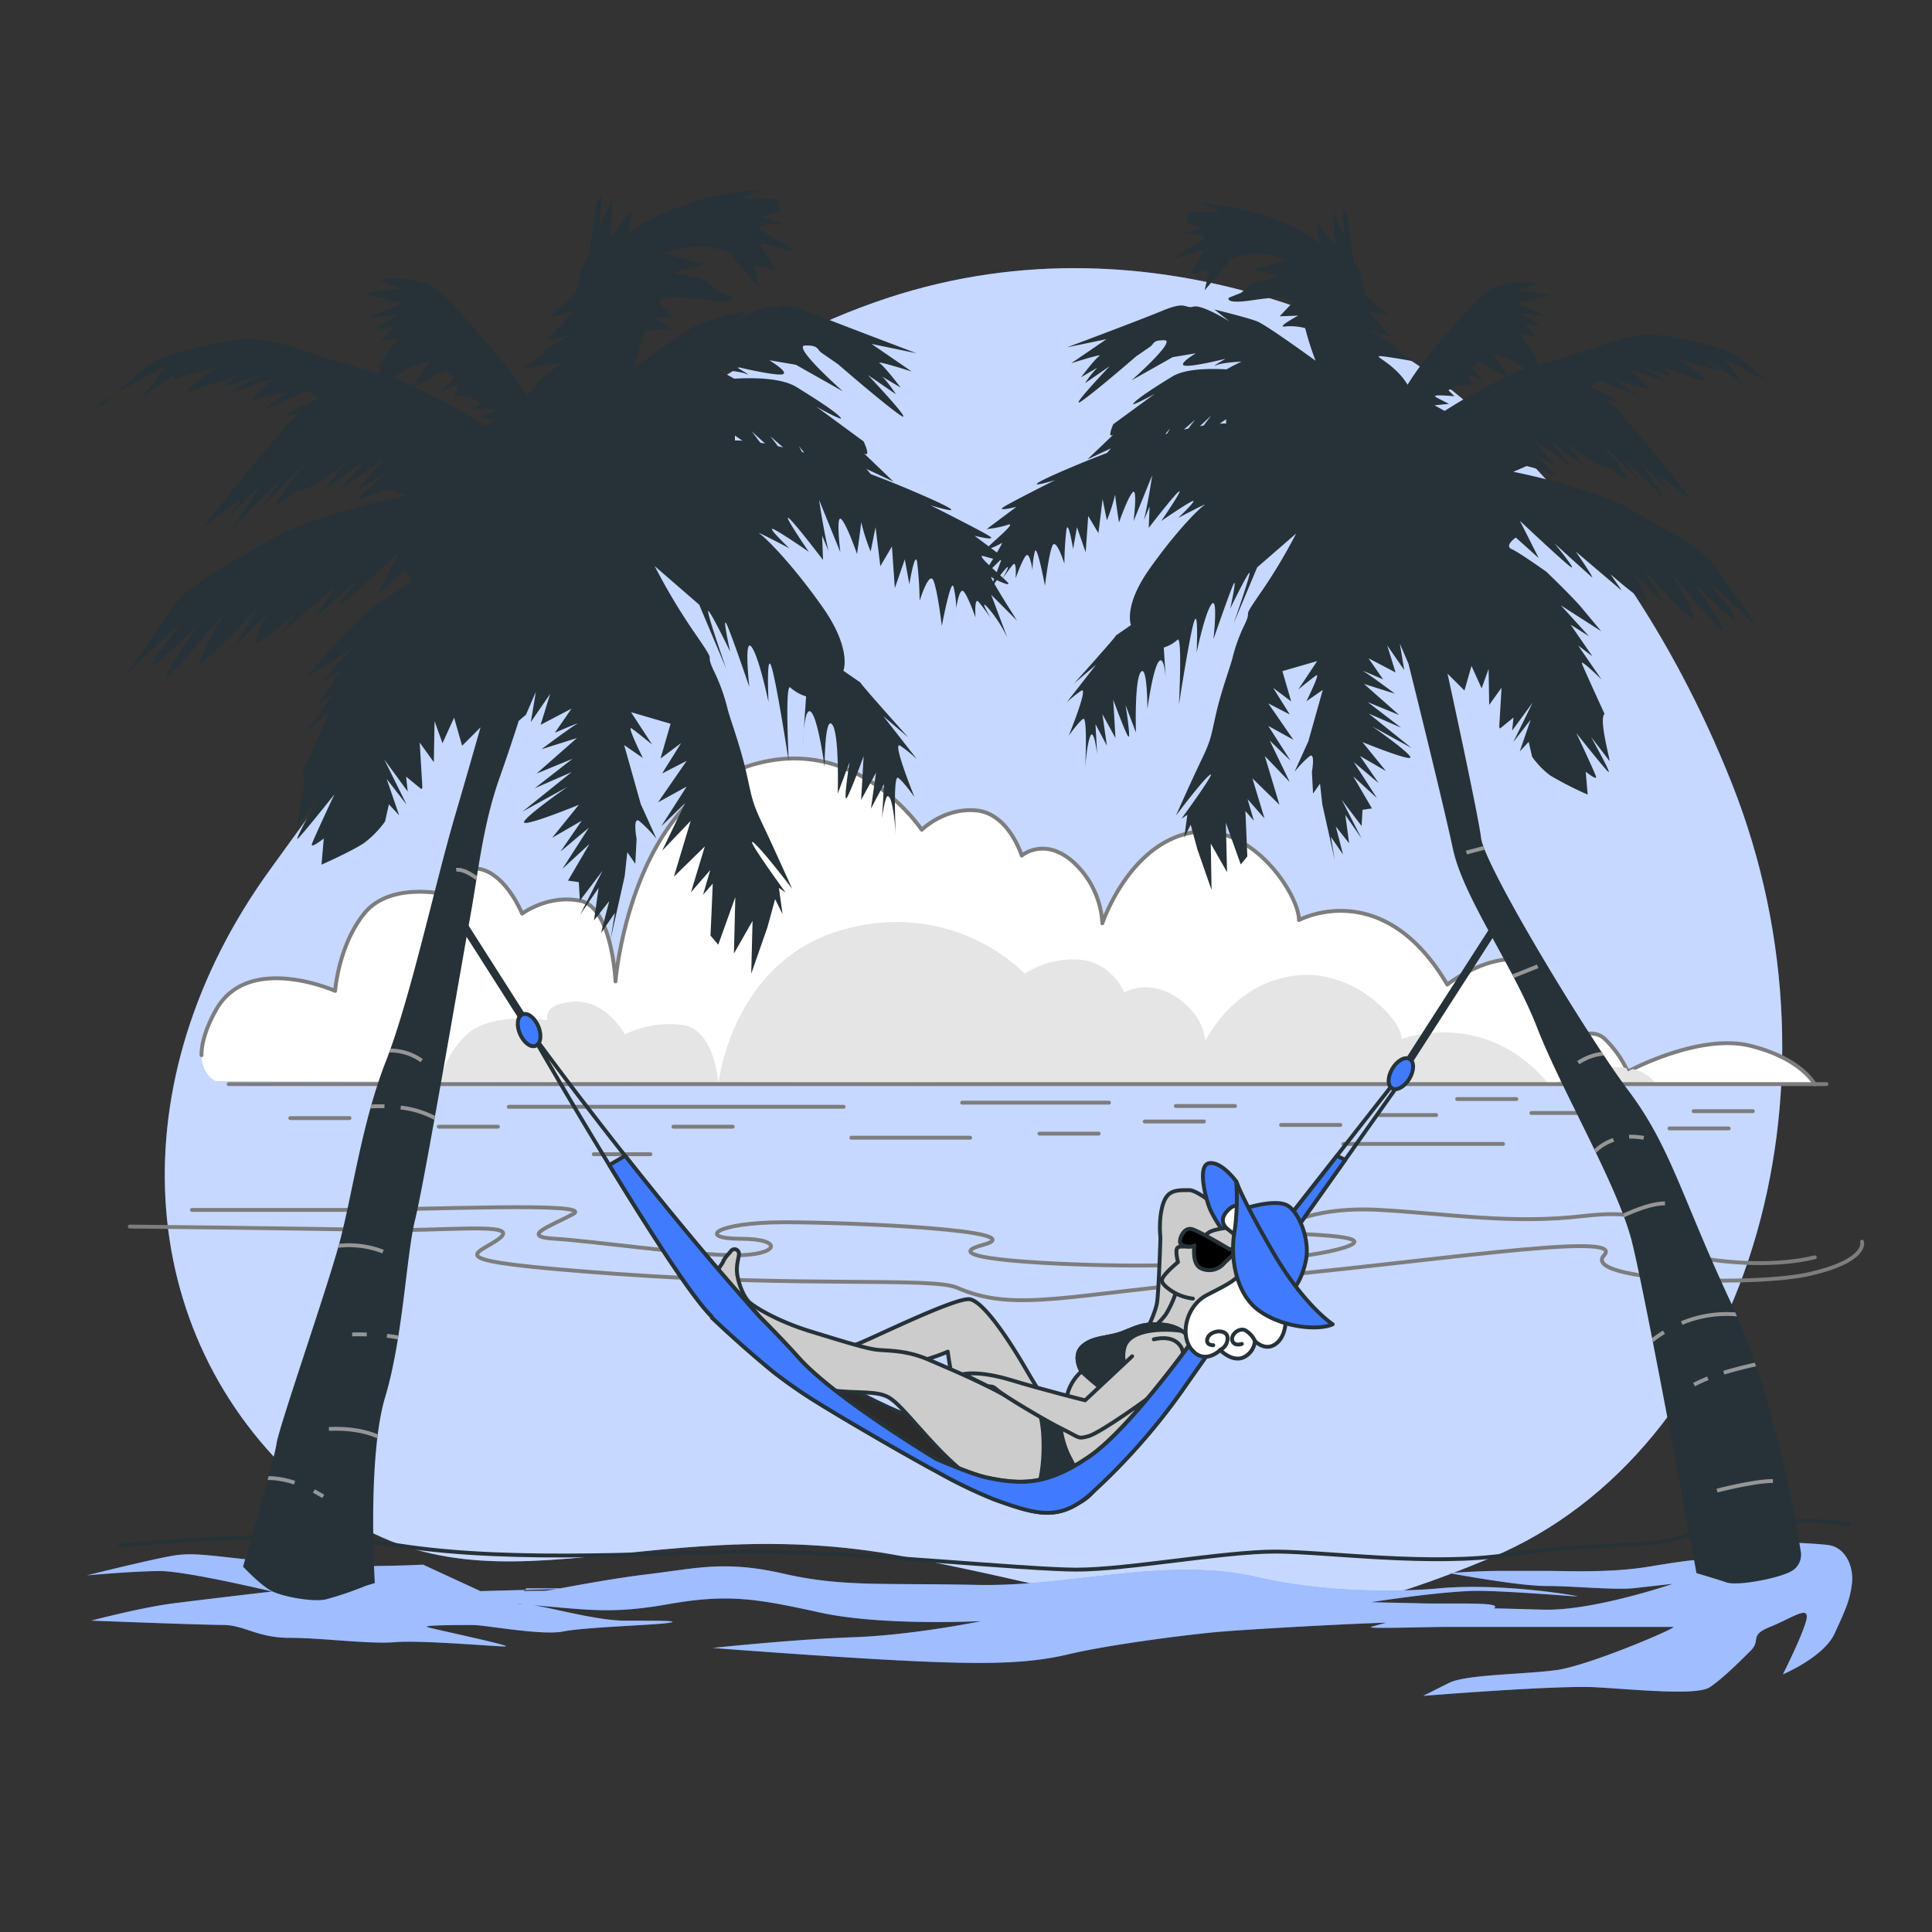 <svg xmlns="http://www.w3.org/2000/svg" xmlns:xlink="http://www.w3.org/1999/xlink" viewBox="0 0 500 500"><rect x="0" y="0" width="500" height="500" fill="#333333" stroke="none"/><defs><clipPath id="freepik--clip-path--inject-63"><path d="M466,401.34s-5.46-37.26-18.18-64.52-15.45-40-26.35-54.52-37.26-58.16-38.17-65.43c-.63-5.07-5.68-28.68-8.68-42.52L379,178.7l1.82-6.36,2.62,5.79,1.81-5,.15,9.3h0l3.2-4.45-.6,10.16.18.41,3.51-2.85-.35,3.39,5.3-7.25-5,10.21,4.5-5.81-2.83,8.23,2.31-2.49.89,3.87a22,22,0,0,0,4.68,4.84,90.48,90.48,0,0,0,9.7,4.95l-.51-5.92s3,2.4,2.68,1.28-5.1-11.27-5.1-11.27,7.11,9,8.25,10-4.45-9-4.45-9,4.08,5.25,4.71,6.16-2.84-10.59-1.22-12.15c0,0-5.31-11.57-5.85-13s5.08,4.11,5.08,4.11l-6.07-8.8,3.72,2.81-5.66-8.2,4.76,3-7.29-8,10.44,6.69s-2.61-3.13-5-6-9.16-9.36-9.16-9.36-7-5-9-5.88,1.07-3,1.07-3l4.93,4.43,1,.89-4.86-9.63s11.53,10.85,13.19,11.95-4.2-6.07-4.2-6.07,8.42,7.64,9.56,8.64-4.1-6.58-4.1-6.58l11.93,10.14-2.93-4.25s6.85,6,8.6,6.61-2.47-6.82-2.47-6.82l7.81,8.06-5.27-8.92S435.86,158.78,438,160s-5.31-11.58-5.31-11.58,8.87,10.9,12.51,14.22-6.64-11.55-6.64-11.55,6.25,6.44,9.77,8.94-6.2-9.62-6.2-9.62,12,11,12.89,12.17c-.58-.85-7.45-10.78-10.69-15.48-3.56-5.15-12.33-9.41-22.14-15.18s-30.55-9.82-30.55-9.82l3.46-1.49a44.32,44.32,0,0,1,7,2.34c2.68,1.28-5.82-5.84-5.82-5.84a55.33,55.33,0,0,1,6,3.48c1.86,1.4-5.64-6.86-5.64-6.86s7.55,5.09,9.83,7.1-5.42-6.56-5.42-6.56a86.76,86.76,0,0,1,8,5.7c3.21,2.71-3.78-5.46-3.78-5.46S413.34,121,416,121a.75.75,0,0,0,.44-.12,36.36,36.36,0,0,0,3.59,2.71c4,2.59-5.77-9-5.77-9s9,8.55,10.51,10.67l-4.62-6.67s7.9,7.54,10.3,10.36-6-9.31-6-9.31,5,4.65,8.17,8c-1.53-1.9-3.21-4.06-3.51-4.49-.63-.91,7,5,8.18,6s-6.8-9.2-16.4-20.5a38,38,0,0,0-5.25-5.23c.65.14,1.29.27,1.9.38,4.1.75-6.2-3.79-6.2-3.79l2.94-1.58S416,99.1,418,100c2.26,1,4.94,2.2,6.09,2.83,2.17,1.19-5.6-4.2-5.6-4.2a56,56,0,0,1,7.61,1.92c2.47,1-4.38-5-4.38-5a79,79,0,0,1,8.95,3.22c3.91,1.78-5.9-4-5.9-4s3.5,1.17,6.48,2.24-1.46-2.12-1.46-2.12,4.52,1.36,10,3.42-4.89-5.14-4.89-5.14,4.32,1.05,8.33,2.32-2.92-2.92-2.92-2.92,8.47,4.46,10.86,7.29-4.82-7-4.82-7,6.76,3.45,11.3,6.2c-2.85-2.52-6.46-5.79-8.24-7-3.31-2.2-13.48-4.58-20.75-5.38s-16.1,4-29.44,7.34c-.46.11-.94.27-1.41.41l-.15-2-4.2-6.07,4.11.75-3.12-3.22,4.4.54a42.38,42.38,0,0,0-4.75-3c-1.24-.49,6,.31,6,.31l-7.63-3.25s7.24-1.86,8.57-1.88-7.4-1.62-8.52-1.29,5.7-2.14,5.7-2.14-6.25-.62-9.92.57S383.13,76,370.6,90.92a70.23,70.23,0,0,0-6.32,8.64,18.25,18.25,0,0,0-2.39-3.07c-3.12-3.22-6.11-4.3-4.78-4.32s8.52,1.29,8.52,1.29l-6.83-4.7s3.61,2,2.47,1a78.17,78.17,0,0,0-6.93-4.19l5.55,1.55L354,80.46l5.34,1.24-5.92-5.33-1.53-6.11-1.47-2.12-1.73-12.25-1.26-1.82.53,7.26-3-6.91.67,9.4-5.13-6.77,1,6s-2.4-2.83-11.56-6.36a68.49,68.49,0,0,0-18.89-4l4.94,2-4,.17L307.7,55l-.77,2.77,4.32,1.06-5.09,1.72s7.46-.23,5,1.45-8.61,5.05-7,4.82,8.23-3,7.14-1.35S308,71,308,71l5-1.21-1.24,5.34,6.42-7.57s-.42-.61,4.27-1.61,11.17,1.25,11.17,1.25l-9.47,2.51,7.09,1.83-5.07,1.2-1.86.44-3.13,2.61L318,77.06s-1.1,1.66,5.44.73,7.86-1,9.61-.36l1.74.58-3.61,3.85,4.8-.18s-5.88,3.16-3.43,2.81a15,15,0,0,1,5.22.43,81.22,81.22,0,0,0,2.7,8.44s-12.63-9.2-15.1-10.18-11.1-3.09-11.1-3.09l3.94,3.11s-7.14-4.49-9.38-3.84-1.56-1.61-7.86,1-24.8,9.52-24.8,9.52l10.2-2.11L277.25,94s8.45-2.69,7.24-1.86-4.72,5.5-4.72,5.5,5.06-3,4.15-2.42a25.15,25.15,0,0,0-3.1,3.94l6.37-4.4s-11.16,11.74-7.22,9,14-11.49,14-11.49l3.64-2.51c1.22-.84.59-1.75,3.76-1.7s-8.52,10.37-8.52,10.37l10.64-6,6-1s-5.07,3-2.71,3.22,10.4-1.81,10.4-1.81-4.15,2.42-2.43,1.68,6.53-.93,6.53-.93-2.3,1.09-3.84,2c-4.88-.27-10.88-.11-14.09,1.87-6,3.68-9,5.77-10,6.91s5.49-2.44,5.49-2.44l-10.72,7.85s-1.77,3.92.05,2.66l-6.75,6.45,6.09-2.86-1,1.19c-2.91,1.09-6,2.34-9.45,3.79-17,7.24-4,3.24-4,3.24s-12,6-13.49,7.08,3.48-.16,3.48-.16l-7.68,5.75a27,27,0,0,0,5.5-1.11c2.55-.86-4.32,4.77-5.32,5.91s2.75-.55,3.66-1.18-5.77,9.81-5.77,9.81l5.84-5.82-3.62,9.67a28.83,28.83,0,0,1,4.08-6.41c2.71-3.21-.37,2.05-.37,2.05s1.8-2.58,2.8-3.72.67,3.57.67,3.57,1.66-4.74,2.67-5.88,1.7,3.76,1.7,3.76a21.51,21.51,0,0,1,.63-4.92c.59-1.75,2.6,8.95,2.6,8.95s.9-7.78,1.88-10.26,3.14,4.56,3.14,4.56A82.91,82.91,0,0,1,276,137c.47-2.57,1.72,5.08,1.72,5.08l1-5.64,2.25,6.51.66-9.42,2.64,4.45,1.08-8.81,1.11,5.5a45.27,45.27,0,0,0,2.13-6.65c.2,2,1,7.22,1,7.22s2.24-6.48,3.55-7.84.23,7.47.23,7.47L298.19,123s-.93,6.46-2.13,11.57c.77-1.88,1.45-3.47,1.45-3.47l-.22,5.52s6.61-8.6,7.83-9.43-4.58,7.64-4.58,7.64,6.67-4.61,8.1-5.15-3.72,4.36-3.72,4.36,8.22-4.33,6.7-3.28-7.35,6.87-14.15,16.5-4.77,14.5-4.77,14.5l-3.95,2.73c.91-.63-10.74,12.35-10.74,12.35l5.65-4.8-7.61,9.74a33,33,0,0,1,3.73-3c2.13-1.47-3.18,11.61-3.18,11.61s2.5-3.52,3.71-4.35.53,13.08.53,13.08.31-6,1.29-8.51,1.81,4.57,1.81,4.57l-.43-7.77,2.95,5.58-1.15-8.16,3.37,6.18-.57-9.91s3,8.23,3.84,9.45-.65-8.07-.65-8.07l2.68,7.11s-.43-13.59,1.27-15.67,1.7,9.59,1.7,9.59,1.45-10.87,3.06-12.43c1-.93,1.44,1.85,1.67,4.23l-.5-7.73a9.36,9.36,0,0,0,3.55-2c1.31-1.35.38,16.77.38,16.77s2.77-18.05,3.94-21.55.64,8.07.64,8.07,2.18-10.46,3.89-12.54.46,9.1.46,9.1,4.49-13,5.28-14.41-.92,6.46-.92,6.46,3.86-8,4.86-9.19-4,13.06-4,13.06l6.1-14.52,10.08-8.76a138.63,138.63,0,0,1-9.16,15.29c-1.81,2.61-2.63,3.87-3,4.57-.73,1.39.29.6-1.15,3.68a42.42,42.42,0,0,0-3.23,8.95c-.77,2.78-2.83,8.23-4.17,14.09s-1.22,6.67-3.79,12-6.61,14.43-6.61,14.43,7-9.32,8.83-10.58-7.39,11.37-7.39,11.37l1.52-1-.82,5.95,1.68-3.4,1.74,6.41.87,2.49,2.79,8-.2-12,4.21,7.4-.31-12.78,3.86,10.78,1.7-2.08-.28-6.56-.22-5.19,2.19,2.52-1.63-5.6,4.38,5-3.13-10.38,7,6.84-3.79-12.62,6.46,6.75-5.19-10.76,5.4,5.23-5.77-9,6.5,3.58-6.5-9.41,5.57,2.87-4.3-6.88,4.66,3.5-2.28-7.84,9-2.6L336,178.44s3.43-2.82,4.64-3.65-2.54,6.69-2.54,6.69l4.24-2.94-3.76,13.36-3.56,7.84a27.79,27.79,0,0,1,3.93-4.06c1.51-1.05.57,4.08.57,4.08l.3,5.62,1.8-2.58.6,5.41.63,2.82,2.58,11.55-1-6,3.14,4.55-1.86-7.23,3.45,4.34-1-7.35,4.19,6.07L347.25,207l5.13,6.77.24-4.2,2.44-.35-4.84-8.3,6.13,5.62-6-9.31,6.43,5.42-4.82-7,6.71,3.88-6.06-7.47s10.61,4.32,12.24,4.09-9.64-8.12-9.64-8.12l10.11,5.56-11.09-8.92,8.35,3.64-8.6-6.6,8.13,3.34L353,177l8,2.52s-6.53-4.9-8-5.7,4.94,2,4.94,2l-3.77-5.46,7,3.67-2.16-7,4.4,6.37-1.13-6.83,2.23,5.18s8.77,35.14,11.49,47.87,15.45,30,21.81,46.34,20.9,40.89,24.54,55.43,16.7,85.73,16.7,85.73,5.11,1.51,7.83,2.42,12.73-.91,16.36-2.73A4.87,4.87,0,0,0,466,401.34ZM302.08,112.21l-.5.14,1.22-1.48S302.48,111.45,302.08,112.21Zm5.47-1.31-1.18.27,2.94-2.56S308.45,109.69,307.55,110.9Zm4-.78-.64.1-.43.09c1.65-1.48,3-2.79,3-2.79S312.56,108.72,311.51,110.12Zm5.76-.52c-.57,0-1.13,0-1.69.06l1.71-1.18ZM390.88,93l3.84,2.41c-1.48.54-3,1.16-4.49,1.84l-3.87-5.61Zm-19.27,9.73c-1.44-.79,4.81-.18,4.81-.18L374.85,101l2.64-1.38,1.29,0,2.19-.11-1.38-2.63s3.5,1.17,4.64,2.17-3.54-3.83-3.54-3.83,2.24-.65,1.61-1.56c-.34-.5,2.22.89,4.62,2.24,1.1.62,2.15,1.23,2.88,1.66a137,137,0,0,0-15.92,8.79l-2.64-1.46,3.77-.37S373.06,103.57,371.61,102.77Z" style="fill:#263238"></path></clipPath><clipPath id="freepik--clip-path-2--inject-63"><path d="M256,157.67a33.28,33.28,0,0,1,4.68,7.33l-4.15-11.06,6.67,6.66s-7.63-11.94-6.59-11.22,5.33,2.66,4.18,1.36-9-7.75-6.08-6.77a31.25,31.25,0,0,0,6.29,1.27l-8.78-6.57s5.71,1.38,4,.18-15.42-8.09-15.42-8.09,14.77,4.57-4.62-3.7c-3.89-1.67-7.48-3.09-10.8-4.34l-1.15-1.36,7,3.28-7.71-7.38c2.08,1.44,0-3,0-3l-12.24-9s7.41,4.1,6.26,2.8-4.61-3.7-11.44-7.91C202.39,97.87,195.53,97.69,190,98c-1.76-1.06-4.4-2.3-4.4-2.3s5.49.21,7.47,1.06-2.78-1.92-2.78-1.92,9.2,2.26,11.9,2.07-3.1-3.68-3.1-3.68l6.88,1.17,12.16,6.87s-13.37-11.8-9.74-11.86,2.91,1,4.29,1.94l4.17,2.88s11.52,10,16,13.13-8.24-10.31-8.24-10.31l7.28,5s-2.51-3.78-3.55-4.5,4.75,2.76,4.75,2.76-4-5.32-5.39-6.28,8.26,2.12,8.26,2.12L225.54,89l11.65,2.42s-21.15-8-28.35-10.88-6.43-.34-9-1.08-10.71,4.38-10.71,4.38l4.5-3.55s-9.86,2.41-12.69,3.53-17.26,11.64-17.26,11.64a93.68,93.68,0,0,0,3.08-9.65,16.93,16.93,0,0,1,6-.49c2.8.4-3.92-3.22-3.92-3.22l5.49.21-4.14-4.4,2-.67c2-.67,3.52-.64,11,.42s6.21-.83,6.21-.83l-3.6-1.47-3.58-3-2.12-.5-5.8-1.38,8.11-2.09-10.83-2.87S179,63,184.32,64.1s4.88,1.84,4.88,1.84l7.34,8.66-1.42-6.11,5.71,1.38s-2.62-4.37-3.87-6.26,6.29,1.28,8.16,1.54-5.21-3.59-8-5.51S202.9,58,202.9,58l-5.82-2,4.93-1.2-.88-3.17-4.87-.21-4.59-.18L197.32,49a78.6,78.6,0,0,0-21.6,4.55c-10.47,4-13.21,7.27-13.21,7.27l1.16-6.88-5.86,7.74.77-10.75-3.41,7.9.61-8.3-1.44,2.08-2,14L150.68,69l-1.76,7-6.76,6.08,6.1-1.41-6.79,7.6,6.34-1.76s-6.61,3.63-7.91,4.78,2.82-1.13,2.82-1.13l-7.8,5.37s8.21-1.5,9.73-1.48-1.89,1.26-5.46,4.94a20.84,20.84,0,0,0-2.74,3.51,80.78,80.78,0,0,0-7.21-9.87C114.9,75.58,113.17,74.38,109,73s-11.33-.66-11.33-.66,7.79,2.82,6.51,2.45-11.25,1.45-9.74,1.48,9.79,2.15,9.79,2.15L95.5,82.16s8.31-.91,6.9-.35A48.26,48.26,0,0,0,97,85.22l5-.61-3.57,3.68,4.69-.86-4.79,6.94-.18,2.31c-.54-.16-1.08-.34-1.61-.47C81.3,92.33,71.21,86.9,62.89,87.82S43,91.46,39.17,94c-2,1.35-6.16,5.09-9.42,8,5.19-3.14,12.91-7.09,12.91-7.09s-8.25,11.21-5.51,8S49.57,94.5,49.57,94.5s-7.92,4.78-3.33,3.33,9.52-2.65,9.52-2.65-11.83,8.23-5.6,5.87,11.41-3.9,11.41-3.9-5.09,3.66-1.68,2.43S67.3,97,67.3,97s-11.22,6.6-6.74,4.57A89.56,89.56,0,0,1,70.8,97.89s-7.84,6.88-5,5.76a63.26,63.26,0,0,1,8.69-2.19s-8.87,6.16-6.4,4.8c1.32-.72,4.38-2.1,7-3.24,2.3-1,4.23-1.83,4.23-1.83L82.64,103s-11.78,5.18-7.09,4.32c.7-.13,1.43-.27,2.17-.43a43.76,43.76,0,0,0-6,6c-11,12.92-20.06,24.58-18.75,23.43s10.07-7.9,9.35-6.86c-.34.49-2.27,2.95-4,5.13,3.64-3.82,9.34-9.14,9.34-9.14s-9.59,13.88-6.84,10.65,11.77-11.85,11.77-11.85l-5.27,7.63c1.68-2.43,12-12.2,12-12.2s-11.21,13.27-6.6,10.3a40.91,40.91,0,0,0,4.1-3.1.86.86,0,0,0,.51.14c3,0,12.28-7.4,12.28-7.4s-8,9.34-4.31,6.24a100.19,100.19,0,0,1,9.11-6.51s-8.81,9.79-6.2,7.5,11.24-8.12,11.24-8.12-8.57,9.45-6.44,7.85a61,61,0,0,1,6.85-4s-9.73,8.14-6.66,6.67a51.32,51.32,0,0,1,8-2.68l4,1.71s-23.7,4.63-34.92,11.23S49,151,44.91,156.86L32.69,174.55c1-1.38,14.73-13.9,14.73-13.9s-11.1,13.85-7.08,11S51.5,161.42,51.5,161.42s-11.74,17-7.59,13.2,14.31-16.25,14.31-16.25S49.67,173,52.15,171.6s14.38-14.14,14.38-14.14l-6,10.19,8.92-9.21s-4.82,8.46-2.82,7.79,9.83-7.56,9.83-7.56l-3.35,4.86,13.64-11.59s-6,8.68-4.69,7.53S93,149.59,93,149.59s-6.69,8.19-4.8,6.94,15.08-13.67,15.08-13.67l-5.56,11,1.13-1,5.64-5.07s3.46,2.4,1.23,3.42-10.29,6.73-10.29,6.73-7.72,7.47-10.47,10.7-5.72,6.8-5.72,6.8l11.93-7.64-8.33,9.1,5.43-3.41-6.47,9.36,4.27-3.2-7,10.06s6.42-6.33,5.8-4.7-6.67,14.86-6.67,14.86c1.84,1.78-2.12,14.93-1.4,13.89s5.38-7,5.38-7S75.82,218.19,77.12,217s9.43-11.42,9.43-11.42-5.45,11.6-5.83,12.88S83.79,217,83.79,217l-.58,6.77s8.13-3.6,11.09-5.66a25.52,25.52,0,0,0,5.35-5.52l1-4.43L103.3,211l-3.23-9.41,5.15,6.63-5.77-11.67,6.06,8.29L105.1,201l4,3.26.21-.47-.69-11.62,3.66,5.09h0l.18-10.64,2.06,5.72,3-6.61,2.08,7.27,4.76-4.76c-2.15,7.56-4.53,15.86-6.57,22.77-5.2,17.68-11.56,47.37-17.92,63.64S91.22,309.31,87.75,322s-15.6,47.38-16.18,51.62-8.67,31.82-8.67,31.82,4.62,4.95,7.51,6.37,10.41,2.83,13.88,2.12a85.75,85.75,0,0,0,10.4-3.54l2.31-.7s-2-32.53,2.67-48.09,5.46-36.77,7.77-46,11.83-65.05,14.15-77.78,3.3-24.12,7.78-36.77c1.71-4.83,3.37-9.78,4.88-14.5l1.87-1.58,2.56-5.92-1.3,7.81,5-7.28-2.47,8,8-4.19-4.31,6.24s7.3-3.15,5.65-2.24-9.12,6.51-9.12,6.51l9.17-2.89-10.44,9.19,9.3-3.82L138.38,204l9.54-4.17-12.68,10.2,11.57-6.36s-12.9,9-11,9.29,14-4.68,14-4.68l-6.92,8.54,7.67-4.43-5.51,8,7.35-6.19-6.84,10.65,7-6.44L147,227.9l2.8.4.27,4.8,5.86-7.74-5.8,11.36,4.79-6.93-1.19,8.4,3.94-5-2.12,8.27,3.59-5.2L158,243.17l2.95-13.2.72-3.23.68-6.19,2.06,3,.34-6.42s-1.07-5.87.66-4.67a31.66,31.66,0,0,1,4.49,4.63l-4.07-9-4.3-15.27,4.85,3.35s-4.3-8.61-2.91-7.65,5.31,4.18,5.31,4.18l-5.47-8.39,10.24,3-2.61,9,5.33-4-4.92,7.87,6.37-3.28-7.43,10.75,7.43-4.09-6.6,10.3,6.18-6-5.93,12.3,7.37-7.71-4.33,14.43,8-7.82-3.59,11.86,5-5.76-1.87,6.4,2.51-2.88-.25,5.93-.33,7.51,2,2.37,4.42-12.32-.36,14.61,4.82-8.46L194.42,252l3.18-9.14,1-2.84,2-7.33,1.92,3.89-.94-6.8,1.73,1.2s-10.51-14.44-8.43-13S205,230,205,230s-4.63-10.37-7.56-16.5-2.81-7.06-4.34-13.75-3.88-12.93-4.76-16.1a48.41,48.41,0,0,0-3.69-10.23c-1.65-3.52-.48-2.62-1.32-4.21-.43-.8-1.36-2.25-3.43-5.23a158.76,158.76,0,0,1-10.47-17.48l11.53,10,7,16.6s-5.69-16.23-4.55-14.93,5.56,10.5,5.56,10.5-2-9-1.05-7.38,6,16.47,6,16.47-1.42-12.77.53-10.4,4.44,14.34,4.44,14.34-.6-13.22.74-9.22,4.5,24.63,4.5,24.63-1.06-20.72.43-19.17a10.8,10.8,0,0,0,4.06,2.29L208,189.1c.26-2.72.8-5.9,1.9-4.83,1.85,1.79,3.51,14.21,3.51,14.21s0-13.33,1.94-11,1.45,17.92,1.45,17.92l3.06-8.14s-1.69,10.62-.73,9.23,4.38-10.8,4.38-10.8l-.65,11.33,3.86-7.07-1.33,9.33,3.38-6.37-.49,8.88s.95-8.06,2.07-5.23,1.48,9.73,1.48,9.73-.79-15.92.59-15,4.25,5,4.25,5-6.07-14.95-3.64-13.27a36.42,36.42,0,0,1,4.27,3.46l-8.7-11.14,6.45,5.49s-13.31-14.84-12.27-14.12l-4.51-3.12s2.31-5.57-5.46-16.57-14.44-17.67-16.17-18.87,7.65,3.76,7.65,3.76-5.87-5.6-4.24-5,9.26,5.89,9.26,5.89-6.63-9.7-5.24-8.74S213,144.92,213,144.92l-.24-6.32s.77,1.82,1.65,4c-1.36-5.84-2.43-13.22-2.43-13.22l5.5,13.54s-1.24-10.08.26-8.54,4.06,9,4.06,9,.85-6,1.08-8.25a52.47,52.47,0,0,0,2.44,7.61l1.27-6.3,1.24,10.08,3-5.1.75,10.77,2.58-7.44,1.18,6.45s1.43-8.74,2-5.81A93.89,93.89,0,0,1,238,155.5s2.47-8,3.59-5.2S243.74,162,243.74,162s2.31-12.24,3-10.24a24.5,24.5,0,0,1,.73,5.63s.79-5.6,1.94-4.3,3.05,6.72,3.05,6.72-.38-5.39.77-4.08,3.2,4.26,3.2,4.26S252.88,154,256,157.67ZM101.66,97.84,106,95.08l5.17-1.55-4.43,6.41C105.07,99.17,103.35,98.46,101.66,97.84Zm5.63,2.33c.83-.49,2-1.19,3.29-1.9,2.73-1.55,5.67-3.13,5.27-2.56-.72,1,1.85,1.79,1.85,1.79s-5.36,5.52-4,4.37,5.3-2.48,5.3-2.48l-1.57,3,2.5.12,1.47.07,3,1.57L122.58,106s7.15-.7,5.5.2-3.9,1.93-3.9,1.93l4.32.42-3,1.66A157.81,157.81,0,0,0,107.29,100.17ZM190.2,114l0-1.29,1.95,1.35C191.49,114,190.84,114,190.2,114Zm7.31.7-.73-.11c-1.2-1.6-2.26-3-2.26-3s1.6,1.5,3.49,3.19Zm3.8.78c-1-1.39-2-2.62-2-2.62s1.51,1.33,3.35,2.92Zm6.25,1.5-.82-1.54s.54.67,1.4,1.7Z" style="fill:#263238"></path></clipPath></defs><g id="freepik--background-simple--inject-63"><path d="M363,92S301.53,53.24,229.31,77.24,109.76,170.13,70,224.9,34.45,345.28,78.54,384.52s85.76,5,155.62,18.34,86.58,27.66,151.94.18,94-120.19,62-200.55S363,92,363,92Z" style="fill:#407BFF"></path><path d="M363,92S301.53,53.24,229.31,77.24,109.76,170.13,70,224.9,34.45,345.28,78.54,384.52s85.76,5,155.62,18.34,86.58,27.66,151.94.18,94-120.19,62-200.55S363,92,363,92Z" style="fill:#fff;opacity:0.7"></path><path d="M208,189.1c-.17,1.82-.22,3.44-.22,3.44Z" style="fill:#263238"></path><path d="M25.18,105.32c-.39.91,1.77-.92,4.57-3.38C27.33,103.4,25.45,104.69,25.18,105.32Z" style="fill:#263238"></path></g><g id="freepik--Landscape--inject-63"><path d="M55.86,279.79s-8.35-3.34,0-18.35,30.87-5,30.87-5,.83-11.68,7.51-20,20.86-5,20.86-5-1.67-5.84,6.67-6.67,13.35,11.68,13.35,11.68,6.67-5,15-3.34,9.17,20.86,9.17,20.86,3.52-44.19,32.54-55.07,46.72,15.85,46.72,15.85,5.84-5.84,14.19-5,11.68,11.68,11.68,11.68,5.84-5,13.35,1.67a23,23,0,0,1,7.51,15.85s6.67-20,22.52-23.36,28.37,15.85,28.37,22.52c0,0,21.69-11.68,38.38,16.69,0,0,11.68-9.18,21.69-5.84s7.51,21.69,7.51,21.69,7.51-5.84,11.68-1.67a28,28,0,0,1,5.84,8.35s18.36-10,31.71-6.68,16.68,10,16.68,10Z" style="fill:#fff"></path><path d="M52.15,273.08c0-2.73.85-6.5,3.71-11.64,8.34-15,30.87-5,30.87-5s.83-11.68,7.51-20,20.86-5,20.86-5-1.67-5.84,6.67-6.67,13.35,11.68,13.35,11.68,6.67-5,15-3.34,9.17,20.86,9.17,20.86,3.52-44.19,32.54-55.07,46.72,15.85,46.72,15.85,5.84-5.84,14.19-5,11.68,11.68,11.68,11.68,5.84-5,13.35,1.67a23,23,0,0,1,7.51,15.85s6.67-20,22.52-23.36,28.37,15.85,28.37,22.52c0,0,21.69-11.68,38.38,16.69,0,0,11.68-9.18,21.69-5.84s7.51,21.69,7.51,21.69,7.51-5.84,11.68-1.67a28,28,0,0,1,5.84,8.35s18.36-10,31.71-6.68,16.68,10,16.68,10" style="fill:none;stroke:#7d7d7d;stroke-linecap:round;stroke-linejoin:round"></path><path d="M185.88,280.05c-.19-2.09-1.56-13.68-9.15-14.78a26.44,26.44,0,0,0-15,2.42s-5-9.06-13.35-8.46-6.67,4.83-6.67,4.83-14.18-2.41-20.86,3.63a24.4,24.4,0,0,0-7.07,12.22Z" style="fill:#e5e5e5"></path><path d="M186,280.05l214.79.44c-16.63-19.89-38-11.59-38-11.59,0-4.84-12.51-18.74-28.36-16.32s-22.53,16.92-22.53,16.92,0-6.64-7.51-11.48S291,256.81,291,256.81s-3.33-7.85-11.68-8.46A23.19,23.19,0,0,0,265.17,252s-17.7-19.37-46.72-11.48C191.12,247.92,186.41,276.71,186,280.05Z" style="fill:#e5e5e5"></path><path d="M428.47,280.54a9.15,9.15,0,0,0-5.61-3.79l-.38-.07c-.76.37-1.19.61-1.19.61s-.13-.34-.41-.9c-7.79-1-16.05,2.72-18.77,4.1Z" style="fill:#e5e5e5"></path><path d="M96.34,279.87h3.81C98.9,279.82,97.62,279.81,96.34,279.87Z" style="fill:#e5e5e5"></path><line x1="59.17" y1="280.57" x2="472.69" y2="280.57" style="fill:#fff;stroke:#7d7d7d;stroke-linecap:round;stroke-linejoin:round"></line><path d="M33.58,317.43s43.94.44,62.86.88,38.38-2.19,32.82,2.18-18.36,5.68,30,9.17,82,.81,88.38,3.58c15.33,6.67,28.44,1.66,74.05-2.27s99.57-12.66,93.45-6.11,38.38,8.29,53.4,4.8,13.35-8.3,13.35-8.3" style="fill:none;stroke:#7d7d7d;stroke-linecap:round;stroke-linejoin:round"></path><path d="M49.67,313.12H89c20.67,0,65.33-2.14,59.33,1.07s-14,5.86-4.66,6.4,35.33,4.27,46.66,4.27,12.67-4.27,1.34-4.27S185,316.32,203,316.32s65.33,2.13,51.33,5.87,21.34,5.33,40,5.33,44.67-1.6,54-4.8-14-3.2-16.66-3.73,6.66-6.94,25.33-5.87,34,3.73,52.67,1.6,17.33,3.2,14.66,5.33,25.34,10.14,45.34,5.34" style="fill:none;stroke:#7d7d7d;stroke-linecap:round;stroke-linejoin:round"></path><line x1="131.67" y1="286.44" x2="218.33" y2="286.44" style="fill:none;stroke:#7d7d7d;stroke-linecap:round;stroke-linejoin:round"></line><line x1="220.33" y1="294.44" x2="251.08" y2="294.44" style="fill:none;stroke:#7d7d7d;stroke-linecap:round;stroke-linejoin:round"></line><line x1="168.33" y1="298.71" x2="153.67" y2="298.71" style="fill:none;stroke:#7d7d7d;stroke-linecap:round;stroke-linejoin:round"></line><line x1="357" y1="288.58" x2="371.67" y2="288.58" style="fill:none;stroke:#7d7d7d;stroke-linecap:round;stroke-linejoin:round"></line><line x1="287" y1="285.37" x2="249" y2="285.37" style="fill:none;stroke:#7d7d7d;stroke-linecap:round;stroke-linejoin:round"></line><line x1="389" y1="296.05" x2="347.67" y2="296.05" style="fill:none;stroke:#7d7d7d;stroke-linecap:round;stroke-linejoin:round"></line><line x1="396.33" y1="288.04" x2="413.67" y2="288.04" style="fill:none;stroke:#7d7d7d;stroke-linecap:round;stroke-linejoin:round"></line><line x1="284.33" y1="293.38" x2="269" y2="293.38" style="fill:none;stroke:#7d7d7d;stroke-linecap:round;stroke-linejoin:round"></line><line x1="319.62" y1="286.23" x2="304.29" y2="286.23" style="fill:none;stroke:#7d7d7d;stroke-linecap:round;stroke-linejoin:round"></line><line x1="311.58" y1="290.25" x2="296.25" y2="290.25" style="fill:none;stroke:#7d7d7d;stroke-linecap:round;stroke-linejoin:round"></line><line x1="346.88" y1="291.14" x2="331.54" y2="291.14" style="fill:none;stroke:#7d7d7d;stroke-linecap:round;stroke-linejoin:round"></line><line x1="189.63" y1="291.59" x2="174.29" y2="291.59" style="fill:none;stroke:#7d7d7d;stroke-linecap:round;stroke-linejoin:round"></line><line x1="90.45" y1="289.36" x2="75.12" y2="289.36" style="fill:none;stroke:#7d7d7d;stroke-linecap:round;stroke-linejoin:round"></line><line x1="128.87" y1="291.59" x2="113.54" y2="291.59" style="fill:none;stroke:#7d7d7d;stroke-linecap:round;stroke-linejoin:round"></line><line x1="453.64" y1="287.57" x2="438.31" y2="287.57" style="fill:none;stroke:#7d7d7d;stroke-linecap:round;stroke-linejoin:round"></line><line x1="447.39" y1="292.04" x2="432.06" y2="292.04" style="fill:none;stroke:#7d7d7d;stroke-linecap:round;stroke-linejoin:round"></line><line x1="392.44" y1="284.44" x2="377.11" y2="284.44" style="fill:none;stroke:#7d7d7d;stroke-linecap:round;stroke-linejoin:round"></line></g><g id="freepik--Palms--inject-63"><path d="M473.12,399.85c-4.46-.55-18.4-1.11-20.63-.55s-13.94,4.46-13.94,4.46-1.68,0-11.71,1.67-21.2,1.12-26.21,1.12H387.8c-5,0-12.83.55-12.83.55s17.85,3.35,25.1,3.35,17.84,1.11,22.86.56l10-1.12s-20.58,7.05-33.46,6.69c-5.63-.15-9.64-.28-12.93-.33l.05,0c2.73-1.73-10.27-1.12-17.88-1.29l-13.87-.31s19.77-3.14,28.72-2.94,23.25,1.41,24.59,1.44-18.72-3.55-35.32-2.13c0,0-23.79,2.6-47.4-2.85s-48,2.52-72.57,2-34.94.56-50.09-2.91-22.35-1.39-34.92.12c-8.8,1.06-17.83,2.77-22.92,3.69h-8.68s-.18.15-.44.4l8.09-.22a25.77,25.77,0,0,1-3,.45c-.58,0-2.71,0-5.37.06l.29-.29-11.49.31-14.84-6.85s-20.64,1.12-37.93-.56-21.19-2.78-27.32-1.67-21.75,5-21.75,5,12.27-1.11,19-1.11,28.93,5.29,28.93,5.29-17.22,2-25.58,3.07-21.2,4.46-21.2,4.46,28.45,1.12,34,1.12,8.93,3.34,17.29,3.34,20.63,1.68,27.33,1.12,25.65,1.11,28.44,1.11-18.4-4.46-20.08-5,8.37-.55,11.71-.55,17.85,2.79,23.43,1.67,24-1.67,27.32-2.23-2.23-.56-11.15-.56c-7.29,0-18.1-3.1-23.88-4,14.28,1.19,20.3,2.31,35-.29,15.73-2.79,23.31-1.28,39.35,2.22S254,419.54,254,419.54s-17.54,3.63-33.23,4.18-36.33,2.77-36.33,2.77,32.63,2.52,51.87,3.4,30,.67,40.33-1.79,31-5.13,39.53-5.84c6.77-.56,29.37-1.89,42.64-2.32-2,.52-3.44.94-3.94,1.1-1.68.56,14.5,0,19.51,0H433c1.67,0-21.75,10-30.11,11.16s-23.43,1.11-27.89,3.34l-6.69,3.35s34.58-2.79,44.61-2.23,26.22,2.23,29.56,0,7.81-6.69,10.6-9.48-.56-3.9,5-6.14,10-5.57,9.48-2.23-6.14,14.5-6.14,14.5,10.6-4.46,13.39-10.59,3.9-8.37,4.46-12.83S477.59,400.41,473.12,399.85ZM134,415l1.05.08A2.26,2.26,0,0,1,134,415Z" style="fill:#407BFF"></path><path d="M473.12,399.85c-4.46-.55-18.4-1.11-20.63-.55s-13.94,4.46-13.94,4.46-1.68,0-11.71,1.67-21.2,1.12-26.21,1.12H387.8c-5,0-12.83.55-12.83.55s17.85,3.35,25.1,3.35,17.84,1.11,22.86.56l10-1.12s-20.58,7.05-33.46,6.69c-5.63-.15-9.64-.28-12.93-.33l.05,0c2.73-1.73-10.27-1.12-17.88-1.29l-13.87-.31s19.77-3.14,28.72-2.94,23.25,1.41,24.59,1.44-18.72-3.55-35.32-2.13c0,0-23.79,2.6-47.4-2.85s-48,2.52-72.57,2-34.94.56-50.09-2.91-22.35-1.39-34.92.12c-8.8,1.06-17.83,2.77-22.92,3.69h-8.68s-.18.15-.44.4l8.09-.22a25.77,25.77,0,0,1-3,.45c-.58,0-2.71,0-5.37.06l.29-.29-11.49.31-14.84-6.85s-20.64,1.12-37.93-.56-21.19-2.78-27.32-1.67-21.75,5-21.75,5,12.27-1.11,19-1.11,28.93,5.29,28.93,5.29-17.22,2-25.58,3.07-21.2,4.46-21.2,4.46,28.45,1.12,34,1.12,8.93,3.34,17.29,3.34,20.63,1.68,27.33,1.12,25.65,1.11,28.44,1.11-18.4-4.46-20.08-5,8.37-.55,11.71-.55,17.85,2.79,23.43,1.67,24-1.67,27.32-2.23-2.23-.56-11.15-.56c-7.29,0-18.1-3.1-23.88-4,14.28,1.19,20.3,2.31,35-.29,15.73-2.79,23.31-1.28,39.35,2.22S254,419.54,254,419.54s-17.54,3.63-33.23,4.18-36.33,2.77-36.33,2.77,32.63,2.52,51.87,3.4,30,.67,40.33-1.79,31-5.13,39.53-5.84c6.77-.56,29.37-1.89,42.64-2.32-2,.52-3.44.94-3.94,1.1-1.68.56,14.5,0,19.51,0H433c1.67,0-21.75,10-30.11,11.16s-23.43,1.11-27.89,3.34l-6.69,3.35s34.58-2.79,44.61-2.23,26.22,2.23,29.56,0,7.81-6.69,10.6-9.48-.56-3.9,5-6.14,10-5.57,9.48-2.23-6.14,14.5-6.14,14.5,10.6-4.46,13.39-10.59,3.9-8.37,4.46-12.83S477.59,400.41,473.12,399.85ZM134,415l1.05.08A2.26,2.26,0,0,1,134,415Z" style="fill:#fff;opacity:0.5"></path><path d="M31.14,400s42-4.67,72.37,0,69.26,1.55,92.6,1.55,69.26,4.67,82.48,4.67,38.13-4.67,51.36-4.67,40.47,3.89,60.7.78,35.79-1.56,45.13-4.67,31.13-5.45,42.8-3.11" style="fill:none;stroke:#263238;stroke-linecap:round;stroke-linejoin:round"></path><path d="M466,401.34s-5.46-37.26-18.18-64.52-15.45-40-26.35-54.52-37.26-58.16-38.17-65.43c-.63-5.07-5.68-28.68-8.68-42.52L379,178.7l1.82-6.36,2.62,5.79,1.81-5,.15,9.3h0l3.2-4.45-.6,10.16.18.41,3.51-2.85-.35,3.39,5.3-7.25-5,10.21,4.5-5.81-2.83,8.23,2.31-2.49.89,3.87a22,22,0,0,0,4.68,4.84,90.48,90.48,0,0,0,9.7,4.95l-.51-5.92s3,2.4,2.68,1.28-5.1-11.27-5.1-11.27,7.11,9,8.25,10-4.45-9-4.45-9,4.08,5.25,4.71,6.16-2.84-10.59-1.22-12.15c0,0-5.31-11.57-5.85-13s5.08,4.11,5.08,4.11l-6.07-8.8,3.72,2.81-5.66-8.2,4.76,3-7.29-8,10.44,6.69s-2.61-3.13-5-6-9.16-9.36-9.16-9.36-7-5-9-5.88,1.07-3,1.07-3l4.93,4.43,1,.89-4.86-9.63s11.53,10.85,13.19,11.95-4.2-6.07-4.2-6.07,8.42,7.64,9.56,8.64-4.1-6.58-4.1-6.58l11.93,10.14-2.93-4.25s6.85,6,8.6,6.61-2.47-6.82-2.47-6.82l7.81,8.06-5.27-8.92S435.86,158.78,438,160s-5.31-11.58-5.31-11.58,8.87,10.9,12.51,14.22-6.64-11.55-6.64-11.55,6.25,6.44,9.77,8.94-6.2-9.62-6.2-9.62,12,11,12.89,12.17c-.58-.85-7.45-10.78-10.69-15.48-3.56-5.15-12.33-9.41-22.14-15.18s-30.55-9.82-30.55-9.82l3.46-1.49a44.32,44.32,0,0,1,7,2.34c2.68,1.28-5.82-5.84-5.82-5.84a55.33,55.33,0,0,1,6,3.48c1.86,1.4-5.64-6.86-5.64-6.86s7.55,5.09,9.83,7.1-5.42-6.56-5.42-6.56a86.76,86.76,0,0,1,8,5.7c3.21,2.71-3.78-5.46-3.78-5.46S413.34,121,416,121a.75.75,0,0,0,.44-.12,36.36,36.36,0,0,0,3.59,2.71c4,2.59-5.77-9-5.77-9s9,8.55,10.51,10.67l-4.62-6.67s7.9,7.54,10.3,10.36-6-9.31-6-9.31,5,4.65,8.17,8c-1.53-1.9-3.21-4.06-3.51-4.49-.63-.91,7,5,8.18,6s-6.8-9.2-16.4-20.5a38,38,0,0,0-5.25-5.23c.65.14,1.29.27,1.9.38,4.1.75-6.2-3.79-6.2-3.79l2.94-1.58S416,99.1,418,100c2.26,1,4.94,2.2,6.09,2.83,2.17,1.19-5.6-4.2-5.6-4.2a56,56,0,0,1,7.61,1.92c2.47,1-4.38-5-4.38-5a79,79,0,0,1,8.95,3.22c3.91,1.78-5.9-4-5.9-4s3.5,1.17,6.48,2.24-1.46-2.12-1.46-2.12,4.52,1.36,10,3.42-4.89-5.14-4.89-5.14,4.32,1.05,8.33,2.32-2.92-2.92-2.92-2.92,8.47,4.46,10.86,7.29-4.82-7-4.82-7,6.76,3.45,11.3,6.2c-2.85-2.52-6.46-5.79-8.24-7-3.31-2.2-13.48-4.58-20.75-5.38s-16.1,4-29.44,7.34c-.46.11-.94.27-1.41.41l-.15-2-4.2-6.07,4.11.75-3.12-3.22,4.4.54a42.38,42.38,0,0,0-4.75-3c-1.24-.49,6,.31,6,.31l-7.63-3.25s7.24-1.86,8.57-1.88-7.4-1.62-8.52-1.29,5.7-2.14,5.7-2.14-6.25-.62-9.92.57S383.13,76,370.6,90.92a70.23,70.23,0,0,0-6.32,8.64,18.25,18.25,0,0,0-2.39-3.07c-3.12-3.22-6.11-4.3-4.78-4.32s8.52,1.29,8.52,1.29l-6.83-4.7s3.61,2,2.47,1a78.17,78.17,0,0,0-6.93-4.19l5.55,1.55L354,80.46l5.34,1.24-5.92-5.33-1.53-6.11-1.47-2.12-1.73-12.25-1.26-1.82.53,7.26-3-6.91.67,9.4-5.13-6.77,1,6s-2.4-2.83-11.56-6.36a68.49,68.49,0,0,0-18.89-4l4.94,2-4,.17L307.7,55l-.77,2.77,4.32,1.06-5.09,1.72s7.46-.23,5,1.45-8.61,5.05-7,4.82,8.23-3,7.14-1.35S308,71,308,71l5-1.21-1.24,5.34,6.42-7.57s-.42-.61,4.27-1.61,11.17,1.25,11.17,1.25l-9.47,2.51,7.09,1.83-5.07,1.2-1.86.44-3.13,2.61L318,77.06s-1.1,1.66,5.44.73,7.86-1,9.61-.36l1.74.58-3.61,3.85,4.8-.18s-5.88,3.16-3.43,2.81a15,15,0,0,1,5.22.43,81.22,81.22,0,0,0,2.7,8.44s-12.63-9.2-15.1-10.18-11.1-3.09-11.1-3.09l3.94,3.11s-7.14-4.49-9.38-3.84-1.56-1.61-7.86,1-24.8,9.52-24.8,9.52l10.2-2.11L277.25,94s8.45-2.69,7.24-1.86-4.72,5.5-4.72,5.5,5.06-3,4.15-2.42a25.15,25.15,0,0,0-3.1,3.94l6.37-4.4s-11.16,11.74-7.22,9,14-11.49,14-11.49l3.64-2.51c1.22-.84.59-1.75,3.76-1.7s-8.52,10.37-8.52,10.37l10.64-6,6-1s-5.07,3-2.71,3.22,10.4-1.81,10.4-1.81-4.15,2.42-2.43,1.68,6.53-.93,6.53-.93-2.3,1.09-3.84,2c-4.88-.27-10.88-.11-14.09,1.87-6,3.68-9,5.77-10,6.91s5.49-2.44,5.49-2.44l-10.72,7.85s-1.77,3.92.05,2.66l-6.75,6.45,6.09-2.86-1,1.19c-2.91,1.09-6,2.34-9.45,3.79-17,7.24-4,3.24-4,3.24s-12,6-13.49,7.08,3.48-.16,3.48-.16l-7.68,5.75a27,27,0,0,0,5.5-1.11c2.55-.86-4.32,4.77-5.32,5.91s2.75-.55,3.66-1.18-5.77,9.81-5.77,9.81l5.84-5.82-3.62,9.67a28.83,28.83,0,0,1,4.08-6.41c2.71-3.21-.37,2.05-.37,2.05s1.8-2.58,2.8-3.72.67,3.57.67,3.57,1.66-4.74,2.67-5.88,1.7,3.76,1.7,3.76a21.51,21.51,0,0,1,.63-4.92c.59-1.75,2.6,8.95,2.6,8.95s.9-7.78,1.88-10.26,3.14,4.56,3.14,4.56A82.91,82.91,0,0,1,276,137c.47-2.57,1.72,5.08,1.72,5.08l1-5.64,2.25,6.51.66-9.42,2.64,4.45,1.08-8.81,1.11,5.5a45.27,45.27,0,0,0,2.13-6.65c.2,2,1,7.22,1,7.22s2.24-6.48,3.55-7.84.23,7.47.23,7.47L298.19,123s-.93,6.46-2.13,11.57c.77-1.88,1.45-3.47,1.45-3.47l-.22,5.52s6.61-8.6,7.83-9.43-4.58,7.64-4.58,7.64,6.67-4.61,8.1-5.15-3.72,4.36-3.72,4.36,8.22-4.33,6.7-3.28-7.35,6.87-14.15,16.5-4.77,14.5-4.77,14.5l-3.95,2.73c.91-.63-10.74,12.35-10.74,12.35l5.65-4.8-7.61,9.74a33,33,0,0,1,3.73-3c2.13-1.47-3.18,11.61-3.18,11.61s2.5-3.52,3.71-4.35.53,13.08.53,13.08.31-6,1.29-8.51,1.81,4.57,1.81,4.57l-.43-7.77,2.95,5.58-1.15-8.16,3.37,6.18-.57-9.91s3,8.23,3.84,9.45-.65-8.07-.65-8.07l2.68,7.11s-.43-13.59,1.27-15.67,1.7,9.59,1.7,9.59,1.45-10.87,3.06-12.43c1-.93,1.44,1.85,1.67,4.23l-.5-7.73a9.36,9.36,0,0,0,3.55-2c1.31-1.35.38,16.77.38,16.77s2.77-18.05,3.94-21.55.64,8.07.64,8.07,2.18-10.46,3.89-12.54.46,9.1.46,9.1,4.49-13,5.28-14.41-.92,6.46-.92,6.46,3.86-8,4.86-9.19-4,13.06-4,13.06l6.1-14.52,10.08-8.76a138.63,138.63,0,0,1-9.16,15.29c-1.81,2.61-2.63,3.87-3,4.57-.73,1.39.29.6-1.15,3.68a42.42,42.42,0,0,0-3.23,8.95c-.77,2.78-2.83,8.23-4.17,14.09s-1.22,6.67-3.79,12-6.61,14.43-6.61,14.43,7-9.32,8.83-10.58-7.39,11.37-7.39,11.37l1.52-1-.82,5.95,1.68-3.4,1.74,6.41.87,2.49,2.79,8-.2-12,4.21,7.4-.31-12.78,3.86,10.78,1.7-2.08-.28-6.56-.22-5.19,2.19,2.52-1.63-5.6,4.38,5-3.13-10.38,7,6.84-3.79-12.62,6.46,6.75-5.19-10.76,5.4,5.23-5.77-9,6.5,3.58-6.5-9.41,5.57,2.87-4.3-6.88,4.66,3.5-2.28-7.84,9-2.6L336,178.44s3.43-2.82,4.64-3.65-2.54,6.69-2.54,6.69l4.24-2.94-3.76,13.36-3.56,7.84a27.79,27.79,0,0,1,3.93-4.06c1.51-1.05.57,4.08.57,4.08l.3,5.62,1.8-2.58.6,5.41.63,2.82,2.58,11.55-1-6,3.14,4.55-1.86-7.23,3.45,4.34-1-7.35,4.19,6.07L347.25,207l5.13,6.77.24-4.2,2.44-.35-4.84-8.3,6.13,5.62-6-9.31,6.43,5.42-4.82-7,6.71,3.88-6.06-7.47s10.61,4.32,12.24,4.09-9.64-8.12-9.64-8.12l10.11,5.56-11.09-8.92,8.35,3.64-8.6-6.6,8.13,3.34L353,177l8,2.52s-6.53-4.9-8-5.7,4.94,2,4.94,2l-3.77-5.46,7,3.67-2.16-7,4.4,6.37-1.13-6.83,2.23,5.18s8.77,35.14,11.49,47.87,15.45,30,21.81,46.34,20.9,40.89,24.54,55.43,16.7,85.73,16.7,85.73,5.11,1.51,7.83,2.42,12.73-.91,16.36-2.73A4.87,4.87,0,0,0,466,401.34ZM302.08,112.21l-.5.14,1.22-1.48S302.48,111.45,302.08,112.21Zm5.47-1.31-1.18.27,2.94-2.56S308.45,109.69,307.55,110.9Zm4-.78-.64.1-.43.09c1.65-1.48,3-2.79,3-2.79S312.56,108.72,311.51,110.12Zm5.76-.52c-.57,0-1.13,0-1.69.06l1.71-1.18ZM390.88,93l3.84,2.41c-1.48.54-3,1.16-4.49,1.84l-3.87-5.61Zm-19.27,9.73c-1.44-.79,4.81-.18,4.81-.18L374.85,101l2.64-1.38,1.29,0,2.19-.11-1.38-2.63s3.5,1.17,4.64,2.17-3.54-3.83-3.54-3.83,2.24-.65,1.61-1.56c-.34-.5,2.22.89,4.62,2.24,1.1.62,2.15,1.23,2.88,1.66a137,137,0,0,0-15.92,8.79l-2.64-1.46,3.77-.37S373.06,103.57,371.61,102.77Z" style="fill:#263238"></path><g style="clip-path:url(#freepik--clip-path--inject-63)"><line x1="386.99" y1="218.65" x2="379.5" y2="220.64" style="fill:none;stroke:#969696;stroke-miterlimit:10"></line><line x1="387.98" y1="254.07" x2="397.96" y2="250.08" style="fill:none;stroke:#969696;stroke-miterlimit:10"></line><path d="M417.92,273s-4-1.49-9.48,2" style="fill:none;stroke:#969696;stroke-miterlimit:10"></path><path d="M421.61,294.18a17.69,17.69,0,0,1,3.79.3" style="fill:none;stroke:#969696;stroke-miterlimit:10"></path><path d="M410.43,301a13,13,0,0,1,7.15-6" style="fill:none;stroke:#969696;stroke-miterlimit:10"></path><path d="M418.42,315.43s7.48-4,12.47-4" style="fill:none;stroke:#969696;stroke-miterlimit:10"></path><path d="M435.23,342.4a30.42,30.42,0,0,1,20.6-1" style="fill:none;stroke:#969696;stroke-miterlimit:10"></path><path d="M424.9,349.36a28.24,28.24,0,0,1,5.73-4.58" style="fill:none;stroke:#969696;stroke-miterlimit:10"></path><path d="M442,356.7a38.24,38.24,0,0,0-3.58,1.64" style="fill:none;stroke:#969696;stroke-miterlimit:10"></path><path d="M461.32,351.85a108.46,108.46,0,0,0-15.21,3.4" style="fill:none;stroke:#969696;stroke-miterlimit:10"></path><path d="M444.36,385.77s9.48-2.49,14.47-2.49" style="fill:none;stroke:#969696;stroke-miterlimit:10"></path></g><path d="M256,157.67a33.28,33.28,0,0,1,4.68,7.33l-4.15-11.06,6.67,6.66s-7.63-11.94-6.59-11.22,5.33,2.66,4.18,1.36-9-7.75-6.08-6.77a31.25,31.25,0,0,0,6.29,1.27l-8.78-6.57s5.71,1.38,4,.18-15.42-8.09-15.42-8.09,14.77,4.57-4.62-3.7c-3.89-1.67-7.48-3.09-10.8-4.34l-1.15-1.36,7,3.28-7.71-7.38c2.08,1.44,0-3,0-3l-12.24-9s7.41,4.1,6.26,2.8-4.61-3.7-11.44-7.91C202.39,97.87,195.53,97.69,190,98c-1.76-1.06-4.4-2.3-4.4-2.3s5.49.21,7.47,1.06-2.78-1.92-2.78-1.92,9.2,2.26,11.9,2.07-3.1-3.68-3.1-3.68l6.88,1.17,12.16,6.87s-13.37-11.8-9.74-11.86,2.91,1,4.29,1.94l4.17,2.88s11.52,10,16,13.13-8.24-10.31-8.24-10.31l7.28,5s-2.51-3.78-3.55-4.5,4.75,2.76,4.75,2.76-4-5.32-5.39-6.28,8.26,2.12,8.26,2.12L225.54,89l11.65,2.42s-21.15-8-28.35-10.88-6.43-.34-9-1.08-10.71,4.38-10.71,4.38l4.5-3.55s-9.86,2.41-12.69,3.53-17.26,11.64-17.26,11.64a93.68,93.68,0,0,0,3.08-9.65,16.93,16.93,0,0,1,6-.49c2.8.4-3.92-3.22-3.92-3.22l5.49.21-4.14-4.4,2-.67c2-.67,3.52-.64,11,.42s6.21-.83,6.21-.83l-3.6-1.47-3.58-3-2.12-.5-5.8-1.38,8.11-2.09-10.83-2.87S179,63,184.32,64.1s4.88,1.84,4.88,1.84l7.34,8.66-1.42-6.11,5.71,1.38s-2.62-4.37-3.87-6.26,6.29,1.28,8.16,1.54-5.21-3.59-8-5.51S202.9,58,202.9,58l-5.82-2,4.93-1.2-.88-3.17-4.87-.21-4.59-.18L197.32,49a78.6,78.6,0,0,0-21.6,4.55c-10.47,4-13.21,7.27-13.21,7.27l1.16-6.88-5.86,7.74.77-10.75-3.41,7.9.61-8.3-1.44,2.08-2,14L150.68,69l-1.76,7-6.76,6.08,6.1-1.41-6.79,7.6,6.34-1.76s-6.61,3.63-7.91,4.78,2.82-1.13,2.82-1.13l-7.8,5.37s8.21-1.5,9.73-1.48-1.89,1.26-5.46,4.94a20.84,20.84,0,0,0-2.74,3.51,80.78,80.78,0,0,0-7.21-9.87C114.9,75.58,113.17,74.38,109,73s-11.33-.66-11.33-.66,7.79,2.82,6.51,2.45-11.25,1.45-9.74,1.48,9.79,2.15,9.79,2.15L95.5,82.16s8.31-.91,6.9-.35A48.26,48.26,0,0,0,97,85.22l5-.61-3.57,3.68,4.69-.86-4.79,6.94-.18,2.31c-.54-.16-1.08-.34-1.61-.47C81.3,92.33,71.21,86.9,62.89,87.82S43,91.46,39.17,94c-2,1.35-6.16,5.09-9.42,8,5.19-3.14,12.91-7.09,12.91-7.09s-8.25,11.21-5.51,8S49.57,94.5,49.57,94.5s-7.92,4.78-3.33,3.33,9.52-2.65,9.52-2.65-11.83,8.23-5.6,5.87,11.41-3.9,11.41-3.9-5.09,3.66-1.68,2.43S67.3,97,67.3,97s-11.22,6.6-6.74,4.57A89.56,89.56,0,0,1,70.8,97.89s-7.84,6.88-5,5.76a63.26,63.26,0,0,1,8.69-2.19s-8.87,6.16-6.4,4.8c1.32-.72,4.38-2.1,7-3.24,2.3-1,4.23-1.83,4.23-1.83L82.64,103s-11.78,5.18-7.09,4.32c.7-.13,1.43-.27,2.17-.43a43.76,43.76,0,0,0-6,6c-11,12.92-20.06,24.58-18.75,23.43s10.07-7.9,9.35-6.86c-.34.49-2.27,2.95-4,5.13,3.64-3.82,9.34-9.14,9.34-9.14s-9.59,13.88-6.84,10.65,11.77-11.85,11.77-11.85l-5.27,7.63c1.68-2.43,12-12.2,12-12.2s-11.21,13.27-6.6,10.3a40.91,40.91,0,0,0,4.1-3.1.86.86,0,0,0,.51.14c3,0,12.28-7.4,12.28-7.4s-8,9.34-4.31,6.24a100.19,100.19,0,0,1,9.11-6.51s-8.81,9.79-6.2,7.5,11.24-8.12,11.24-8.12-8.57,9.45-6.44,7.85a61,61,0,0,1,6.85-4s-9.73,8.14-6.66,6.67a51.32,51.32,0,0,1,8-2.68l4,1.71s-23.7,4.63-34.92,11.23S49,151,44.91,156.86L32.69,174.55c1-1.38,14.73-13.9,14.73-13.9s-11.1,13.85-7.08,11S51.5,161.42,51.5,161.42s-11.74,17-7.59,13.2,14.31-16.25,14.31-16.25S49.67,173,52.15,171.6s14.38-14.14,14.38-14.14l-6,10.19,8.92-9.21s-4.82,8.46-2.82,7.79,9.83-7.56,9.83-7.56l-3.35,4.86,13.64-11.59s-6,8.68-4.69,7.53S93,149.59,93,149.59s-6.69,8.19-4.8,6.94,15.08-13.67,15.08-13.67l-5.56,11,1.13-1,5.64-5.07s3.46,2.4,1.23,3.42-10.29,6.73-10.29,6.73-7.72,7.47-10.47,10.7-5.72,6.8-5.72,6.8l11.93-7.64-8.33,9.1,5.43-3.41-6.47,9.36,4.27-3.2-7,10.06s6.42-6.33,5.8-4.7-6.67,14.86-6.67,14.86c1.84,1.78-2.12,14.93-1.4,13.89s5.38-7,5.38-7S75.82,218.19,77.12,217s9.43-11.42,9.43-11.42-5.45,11.6-5.83,12.88S83.79,217,83.79,217l-.58,6.77s8.13-3.6,11.09-5.66a25.52,25.52,0,0,0,5.35-5.52l1-4.43L103.3,211l-3.23-9.41,5.15,6.63-5.77-11.67,6.06,8.29L105.1,201l4,3.26.21-.47-.69-11.62,3.66,5.09h0l.18-10.64,2.06,5.72,3-6.61,2.08,7.27,4.76-4.76c-2.15,7.56-4.53,15.86-6.57,22.77-5.2,17.68-11.56,47.37-17.92,63.64S91.22,309.31,87.75,322s-15.6,47.38-16.18,51.62-8.67,31.82-8.67,31.82,4.62,4.95,7.51,6.37,10.41,2.83,13.88,2.12a85.75,85.75,0,0,0,10.4-3.54l2.31-.7s-2-32.53,2.67-48.09,5.46-36.77,7.77-46,11.83-65.05,14.15-77.78,3.3-24.12,7.78-36.77c1.71-4.83,3.37-9.78,4.88-14.5l1.87-1.58,2.56-5.92-1.3,7.81,5-7.28-2.47,8,8-4.19-4.31,6.24s7.3-3.15,5.65-2.24-9.12,6.51-9.12,6.51l9.17-2.89-10.44,9.19,9.3-3.82L138.38,204l9.54-4.17-12.68,10.2,11.57-6.36s-12.9,9-11,9.29,14-4.68,14-4.68l-6.92,8.54,7.67-4.43-5.51,8,7.35-6.19-6.84,10.65,7-6.44L147,227.9l2.8.4.27,4.8,5.86-7.74-5.8,11.36,4.79-6.93-1.19,8.4,3.94-5-2.12,8.27,3.59-5.2L158,243.17l2.95-13.2.72-3.23.68-6.19,2.06,3,.34-6.42s-1.07-5.87.66-4.67a31.66,31.66,0,0,1,4.49,4.63l-4.07-9-4.3-15.27,4.85,3.35s-4.3-8.61-2.91-7.65,5.31,4.18,5.31,4.18l-5.47-8.39,10.24,3-2.61,9,5.33-4-4.92,7.87,6.37-3.28-7.43,10.75,7.43-4.09-6.6,10.3,6.18-6-5.93,12.3,7.37-7.71-4.33,14.43,8-7.82-3.59,11.86,5-5.76-1.87,6.4,2.51-2.88-.25,5.93-.33,7.51,2,2.37,4.42-12.32-.36,14.61,4.82-8.46L194.42,252l3.18-9.14,1-2.84,2-7.33,1.92,3.89-.94-6.8,1.73,1.2s-10.51-14.44-8.43-13S205,230,205,230s-4.63-10.37-7.56-16.5-2.81-7.06-4.34-13.75-3.88-12.93-4.76-16.1a48.41,48.41,0,0,0-3.69-10.23c-1.65-3.52-.48-2.62-1.32-4.21-.43-.8-1.36-2.25-3.43-5.23a158.76,158.76,0,0,1-10.47-17.48l11.53,10,7,16.6s-5.69-16.23-4.55-14.93,5.56,10.5,5.56,10.5-2-9-1.05-7.38,6,16.47,6,16.47-1.42-12.77.53-10.4,4.44,14.34,4.44,14.34-.6-13.22.74-9.22,4.5,24.63,4.5,24.63-1.06-20.72.43-19.17a10.8,10.8,0,0,0,4.06,2.29L208,189.1c.26-2.72.8-5.9,1.9-4.83,1.85,1.79,3.51,14.21,3.51,14.21s0-13.33,1.94-11,1.45,17.92,1.45,17.92l3.06-8.14s-1.69,10.62-.73,9.23,4.38-10.8,4.38-10.8l-.65,11.33,3.86-7.07-1.33,9.33,3.38-6.37-.49,8.88s.95-8.06,2.07-5.23,1.48,9.73,1.48,9.73-.79-15.92.59-15,4.25,5,4.25,5-6.07-14.95-3.64-13.27a36.42,36.42,0,0,1,4.27,3.46l-8.7-11.14,6.45,5.49s-13.31-14.84-12.27-14.12l-4.51-3.12s2.31-5.57-5.46-16.57-14.44-17.67-16.17-18.87,7.65,3.76,7.65,3.76-5.87-5.6-4.24-5,9.26,5.89,9.26,5.89-6.63-9.7-5.24-8.74S213,144.92,213,144.92l-.24-6.32s.77,1.82,1.65,4c-1.36-5.84-2.43-13.22-2.43-13.22l5.5,13.54s-1.24-10.08.26-8.54,4.06,9,4.06,9,.85-6,1.08-8.25a52.47,52.47,0,0,0,2.44,7.61l1.27-6.3,1.24,10.08,3-5.1.75,10.77,2.58-7.44,1.18,6.45s1.43-8.74,2-5.81A93.89,93.89,0,0,1,238,155.5s2.47-8,3.59-5.2S243.74,162,243.74,162s2.31-12.24,3-10.24a24.5,24.5,0,0,1,.73,5.63s.79-5.6,1.94-4.3,3.05,6.72,3.05,6.72-.38-5.39.77-4.08,3.2,4.26,3.2,4.26S252.88,154,256,157.67ZM101.66,97.84,106,95.08l5.17-1.55-4.43,6.41C105.07,99.17,103.35,98.46,101.66,97.84Zm5.63,2.33c.83-.49,2-1.19,3.29-1.9,2.73-1.55,5.67-3.13,5.27-2.56-.72,1,1.85,1.79,1.85,1.79s-5.36,5.52-4,4.37,5.3-2.48,5.3-2.48l-1.57,3,2.5.12,1.47.07,3,1.57L122.58,106s7.15-.7,5.5.2-3.9,1.93-3.9,1.93l4.32.42-3,1.66A157.81,157.81,0,0,0,107.29,100.17ZM190.2,114l0-1.29,1.95,1.35C191.49,114,190.84,114,190.2,114Zm7.31.7-.73-.11c-1.2-1.6-2.26-3-2.26-3s1.6,1.5,3.49,3.19Zm3.8.78c-1-1.39-2-2.62-2-2.62s1.51,1.33,3.35,2.92Zm6.25,1.5-.82-1.54s.54.67,1.4,1.7Z" style="fill:#263238"></path><g style="clip-path:url(#freepik--clip-path-2--inject-63)"><path d="M81.23,385.88c.79.42,1.6.88,2.43,1.39" style="fill:none;stroke:#969696;stroke-miterlimit:10"></path><path d="M63.71,383.78s4.34-2.79,12.53-.06" style="fill:none;stroke:#969696;stroke-miterlimit:10"></path><path d="M101.12,373.8s-4.49-4.49-16-4" style="fill:none;stroke:#969696;stroke-miterlimit:10"></path><path d="M100.14,345.7a39.26,39.26,0,0,1,6,1.16" style="fill:none;stroke:#969696;stroke-miterlimit:10"></path><path d="M91.14,345.36s1.5-.09,3.77,0" style="fill:none;stroke:#969696;stroke-miterlimit:10"></path><path d="M84.66,322.91a24.58,24.58,0,0,1,14.47,1" style="fill:none;stroke:#969696;stroke-miterlimit:10"></path><path d="M103.69,286.63a25,25,0,0,1,12.9,5.35" style="fill:none;stroke:#969696;stroke-miterlimit:10"></path><path d="M90.65,287a40.61,40.61,0,0,1,8.85-.69" style="fill:none;stroke:#969696;stroke-miterlimit:10"></path><path d="M99.13,272a14,14,0,0,1,10,2.49" style="fill:none;stroke:#969696;stroke-miterlimit:10"></path><path d="M125.07,228.62s-4.49-4-7-3.49" style="fill:none;stroke:#969696;stroke-miterlimit:10"></path></g></g><g id="freepik--Character--inject-63"><path d="M307.74,308c-4.14,0-6.44,0-7.36,6.44a26.61,26.61,0,0,0-.06,5.86c-.13,4.07-.5,14.14-.86,16.7-.46,3.22-4.1,10.13-4.1,10.13s11.92,4.13,13.76-.93,5.55-13.5,4.62-15.72l-.51-1.26c-1-2.52-.87-5.76-2.26-9.25.68.27,2.41.08,3.58,1s10.68,6.38,10.68,6.38L328,324.1S311.89,308,307.74,308Z" style="fill:#ccc;stroke:#263238;stroke-linecap:round;stroke-linejoin:round"></path><path d="M319.93,305.75s-3.7-5.14-6.92-4.73-1.1,8.88.19,12a32.79,32.79,0,0,0,4.21,6.67l4.21-2.23S321.71,309.65,319.93,305.75Z" style="fill:#407BFF;stroke:#263238;stroke-linecap:round;stroke-linejoin:round"></path><path d="M160.92,304.31s32.22,36.36,47.4,47.41,35,19.33,50.63,21.17,38.79-6.76,38.79-6.76-14.39,17.34-25,19.65-32.68-6.45-39.12-10.13S197,353.54,187.49,341.58,160.92,304.31,160.92,304.31Z" style="fill:#2b2b2b;stroke:#263238;stroke-linecap:round;stroke-linejoin:round"></path><path d="M273.61,367s-2.46-3-8-12.51S254.35,337,251.08,336.26s-23.94,9.43-28.41,11.25-10.52,4.23-12.21,4.23-2.3-.12-5.68-2.78-5.45-1.82-4,.48,1.45,5,4,6.41,3.86,2.18,4.59,3.14,1.21,2.9,2.9,2.18,1.81-2.42,3.14-4.35,5.32-3.87,13.43-3.51,16.44-3.51,16.44-3.51a95.45,95.45,0,0,0,3.26,15.12c2.18,6.53,3.72,16.91,8.32,19.69s9.55,2.78,13.18-.73S273.83,369.86,273.61,367Z" style="fill:#ccc;stroke:#263238;stroke-linecap:round;stroke-linejoin:round"></path><path d="M319.16,317.6s-4.92.31-6.42,1.44-2.31,2.62-3.62,3.29-4-.18-4.49.73.24,3.57.24,3.57-3.84,3.14-4.16,4.56,3.54,3.53,3.54,3.53a26.49,26.49,0,0,1-2.58,5.51,22.22,22.22,0,0,1-3.55,3.66,9.62,9.62,0,0,1,5.24,1,48.67,48.67,0,0,1,4.43,2.44s1.73-4.65,5-6.63,8.52,1,12.9-1.54,2.6-13.67-.25-17.85S319.16,317.6,319.16,317.6Z" style="fill:#ccc;stroke:#263238;stroke-linecap:round;stroke-linejoin:round"></path><path d="M318.26,323.34s-7.9-4.74-9.78-5.24-2.93,1.79-3.06,2.75.06,1.35,1.48,1.67a3.13,3.13,0,0,0,2.22-.19s-.74,4.54,1.52,5.82a5,5,0,0,0,5.86-.9c.88-1.1,3.44-2.83,2.8-3.53S318.26,323.34,318.26,323.34Z" style="stroke:#263238;stroke-linecap:round;stroke-linejoin:round"></path><path d="M304.25,334.72a13.45,13.45,0,0,0,4.46,1.35" style="fill:none;stroke:#263238;stroke-linecap:round;stroke-linejoin:round"></path><path d="M308,346.47s-2-3.21-7.07-3.65-6.68.67-10.41,2.11-7.59,1-10.36,3.47-.29,6.55-.29,6.55a12.12,12.12,0,0,0-3.37,5c-.89,2.93-1.55,6-2.2,6.29s-5.95.22-11.63-3.53-16.57-8.34-22.49-10.88-10.64-2.18-13.42-2.54-7.86-1.93-16.93-4.71-14.75-6.53-15.84-7.5-2.53-3.63-3.14-6.89.85-5.44.24-6.29a1.13,1.13,0,0,0-1.93-.12l-.48.6a7.84,7.84,0,0,0-1.46,1.94c-.24.72-1.08,1.57-1.33,2.3a14.13,14.13,0,0,0-.84,4.71c0,2.3,1.93,7.5,2.42,8.22a3.76,3.76,0,0,0,2.29,1.94c1.33.36,3.15-.37,3.75.24s9.92,7.49,12.82,10.52,5.08,5.32,11.12,5.8,9.91,0,12.7,1.69,7,7.26,12.93,13.42,14.85,13.41,23.79,14.5,12.91.62,17.08-4.91,6.62-12.51,12.42-17.45,9.49-10.54,11-14.48S308.49,347.51,308,346.47Z" style="fill:#ccc;stroke:#263238;stroke-linecap:round;stroke-linejoin:round"></path><path d="M282.33,386.61c-1.69-1.28-3.93-6.49-5.67-9.77a22.67,22.67,0,0,1-2.29-10.6l-.05,0a13.93,13.93,0,0,1-5.35-.53c1.11,2.34,1.57,10.23.46,16.09a10,10,0,0,1-5.41,7.39c1,.19,1.91.35,2.87.47C274.74,390.64,278.23,390.44,282.33,386.61Z" style="fill:#263238;stroke:#263238;stroke-miterlimit:10"></path><path d="M297.74,366.13c1.13-1.05,2.18-2.12,3.13-3.19a16.57,16.57,0,0,1-3.31-2.41c-4.25-3.75-7.89-6.56-6.57-11.75s11.27-4.92,14.91-4.31a10.45,10.45,0,0,0-4.95-1.65c-5.06-.45-6.68.67-10.41,2.11s-7.59,1-10.36,3.47-.29,6.55-.29,6.55,7.47,7,12,8.83C294.37,364.8,296.42,365.61,297.74,366.13Z" style="fill:#263238;stroke:#263238;stroke-linecap:round;stroke-linejoin:round"></path><path d="M293,351l-12.17,11.4s-10.77-2.68-19.11-5.22-12.33-1.57-12.33-1.57,5,2.54,6,3,1.21-.24,2.66,1.09,12.5,8,17,10.19,3.79,2.59,6.71,1.77,15.74-9.81,19.73-13.17,5.69-7.64,4.06-10.06-4.68-2.35-6.95-1.81" style="fill:#ccc;stroke:#263238;stroke-linecap:round;stroke-linejoin:round"></path><line x1="364.33" y1="275.03" x2="389.58" y2="235.77" style="fill:none;stroke:#263238;stroke-miterlimit:10;stroke-width:2px"></line><line x1="136.14" y1="264.73" x2="119.21" y2="238.17" style="fill:none;stroke:#263238;stroke-miterlimit:10;stroke-width:2px"></line><path d="M361.57,279.22l-51.72,66s-17,24.09-27.74,31.56-17.47,7.57-26.72,5.6c-2.76-.59-7.65-2.48-13.17-4.85-5.88-3.58-27.38-17-35.58-26.2-2.8-3.15-6.34-6.84-9.95-10.47-30.27-33.66-59.77-74.39-59.77-74.39s36.61,63.76,47.23,74.19l0,0,.1.32s6.94,6.73,15.94,14.1a127.6,127.6,0,0,0,12.7,8.69l-.23-.12,2.8,1.69c2.08,1.26,4.18,2.51,6.22,3.7,4.71,2.77,10.69,6.24,16.55,9.5,1.42.81,2.9,1.61,4.3,2.35a126.59,126.59,0,0,0,14.78,7.15c11,3.94,16.81,5.75,25-1.5A164.46,164.46,0,0,0,305.85,360c6.18-8.89,56.61-80.06,56.61-80.06Z" style="fill:none;stroke:#263238;stroke-linecap:round;stroke-linejoin:round"></path><path d="M346,299.14l-36.12,46.11s-17,24.09-27.74,31.56-17.47,7.57-26.72,5.6c-2.76-.59-7.65-2.48-13.17-4.85-5.88-3.58-27.38-17-35.58-26.2-2.8-3.15-6.34-6.84-9.95-10.47-12.44-13.84-24.75-28.87-34.94-41.77l-4.08,2.39c10.19,16.71,21.36,34.15,26.48,39.18l0,0,.1.32s6.94,6.73,15.94,14.1a127.6,127.6,0,0,0,12.7,8.69l-.23-.12,2.8,1.69c2.08,1.26,4.18,2.51,6.22,3.7,4.71,2.77,10.69,6.24,16.55,9.5,1.42.81,2.9,1.61,4.3,2.35a128.26,128.26,0,0,0,14.78,7.15c11,3.94,16.81,5.75,25-1.5A164.46,164.46,0,0,0,305.85,360c4-5.8,26.88-38.08,42.29-59.83Z" style="fill:#407BFF;stroke:#263238;stroke-linecap:round;stroke-linejoin:round"></path><path d="M322,313.6s-1.32-2.86-3.67-.87-2.22,3.73-1,5,4.85,2.86,5,7.88-4.83,6.79-10.1,9.61-7.05,10.5-3.65,14.26,7.21-.11,7.21-.11,2.88,3.08,5.83,2a5.12,5.12,0,0,0,3.15-4.32s2.88,3.07,5.8.42,2.09-8.13,2.09-8.13a46.68,46.68,0,0,1-.42-12.14,11.63,11.63,0,0,0-6.31-11.85A17.41,17.41,0,0,0,322,313.6Z" style="fill:#fff;stroke:#263238;stroke-linecap:round;stroke-linejoin:round"></path><path d="M322.65,312.59c.38-.07,7.39-2.29,10.46-.65S339,320.8,338,326s-3.23,7.62-3.23,7.62a20.44,20.44,0,0,1-9.14-9.06C322,317.74,322.65,312.59,322.65,312.59Z" style="fill:#407BFF;stroke:#263238;stroke-linecap:round;stroke-linejoin:round"></path><path d="M344.9,342.72s-7.4-4.8-15.4-18.58-9.57-18.39-9.57-18.39a60.53,60.53,0,0,1-.47,13.24c-1.07,6.07.18,15.64,6.28,20.13S341.25,344.41,344.9,342.72Z" style="fill:#407BFF;stroke:#263238;stroke-linecap:round;stroke-linejoin:round"></path><path d="M314,348.14s-2.21.06-1.45-1.91,4.84-2.39,5.14-.15a3.35,3.35,0,0,1-1.91,3.28" style="fill:none;stroke:#263238;stroke-linecap:round;stroke-linejoin:round"></path><path d="M324.78,347.05a6.19,6.19,0,0,0-2.55-2.79c-1.61-.71-3.82,1.18-3.3,2.72s2.45.82,2.45.82" style="fill:none;stroke:#263238;stroke-linecap:round;stroke-linejoin:round"></path><path d="M134.59,267.62c1,2.24,2.81,3.6,4.1,3s1.56-2.83.59-5.08-2.81-3.6-4.11-3S133.61,265.38,134.59,267.62Z" style="fill:#407BFF;stroke:#263238;stroke-linecap:round;stroke-linejoin:round"></path><path d="M364.74,279.19c-1.27,2.09-3.28,3.2-4.49,2.46s-1.16-3,.11-5.11,3.28-3.19,4.48-2.46S366,277.1,364.74,279.19Z" style="fill:#407BFF;stroke:#263238;stroke-linecap:round;stroke-linejoin:round"></path></g></svg>